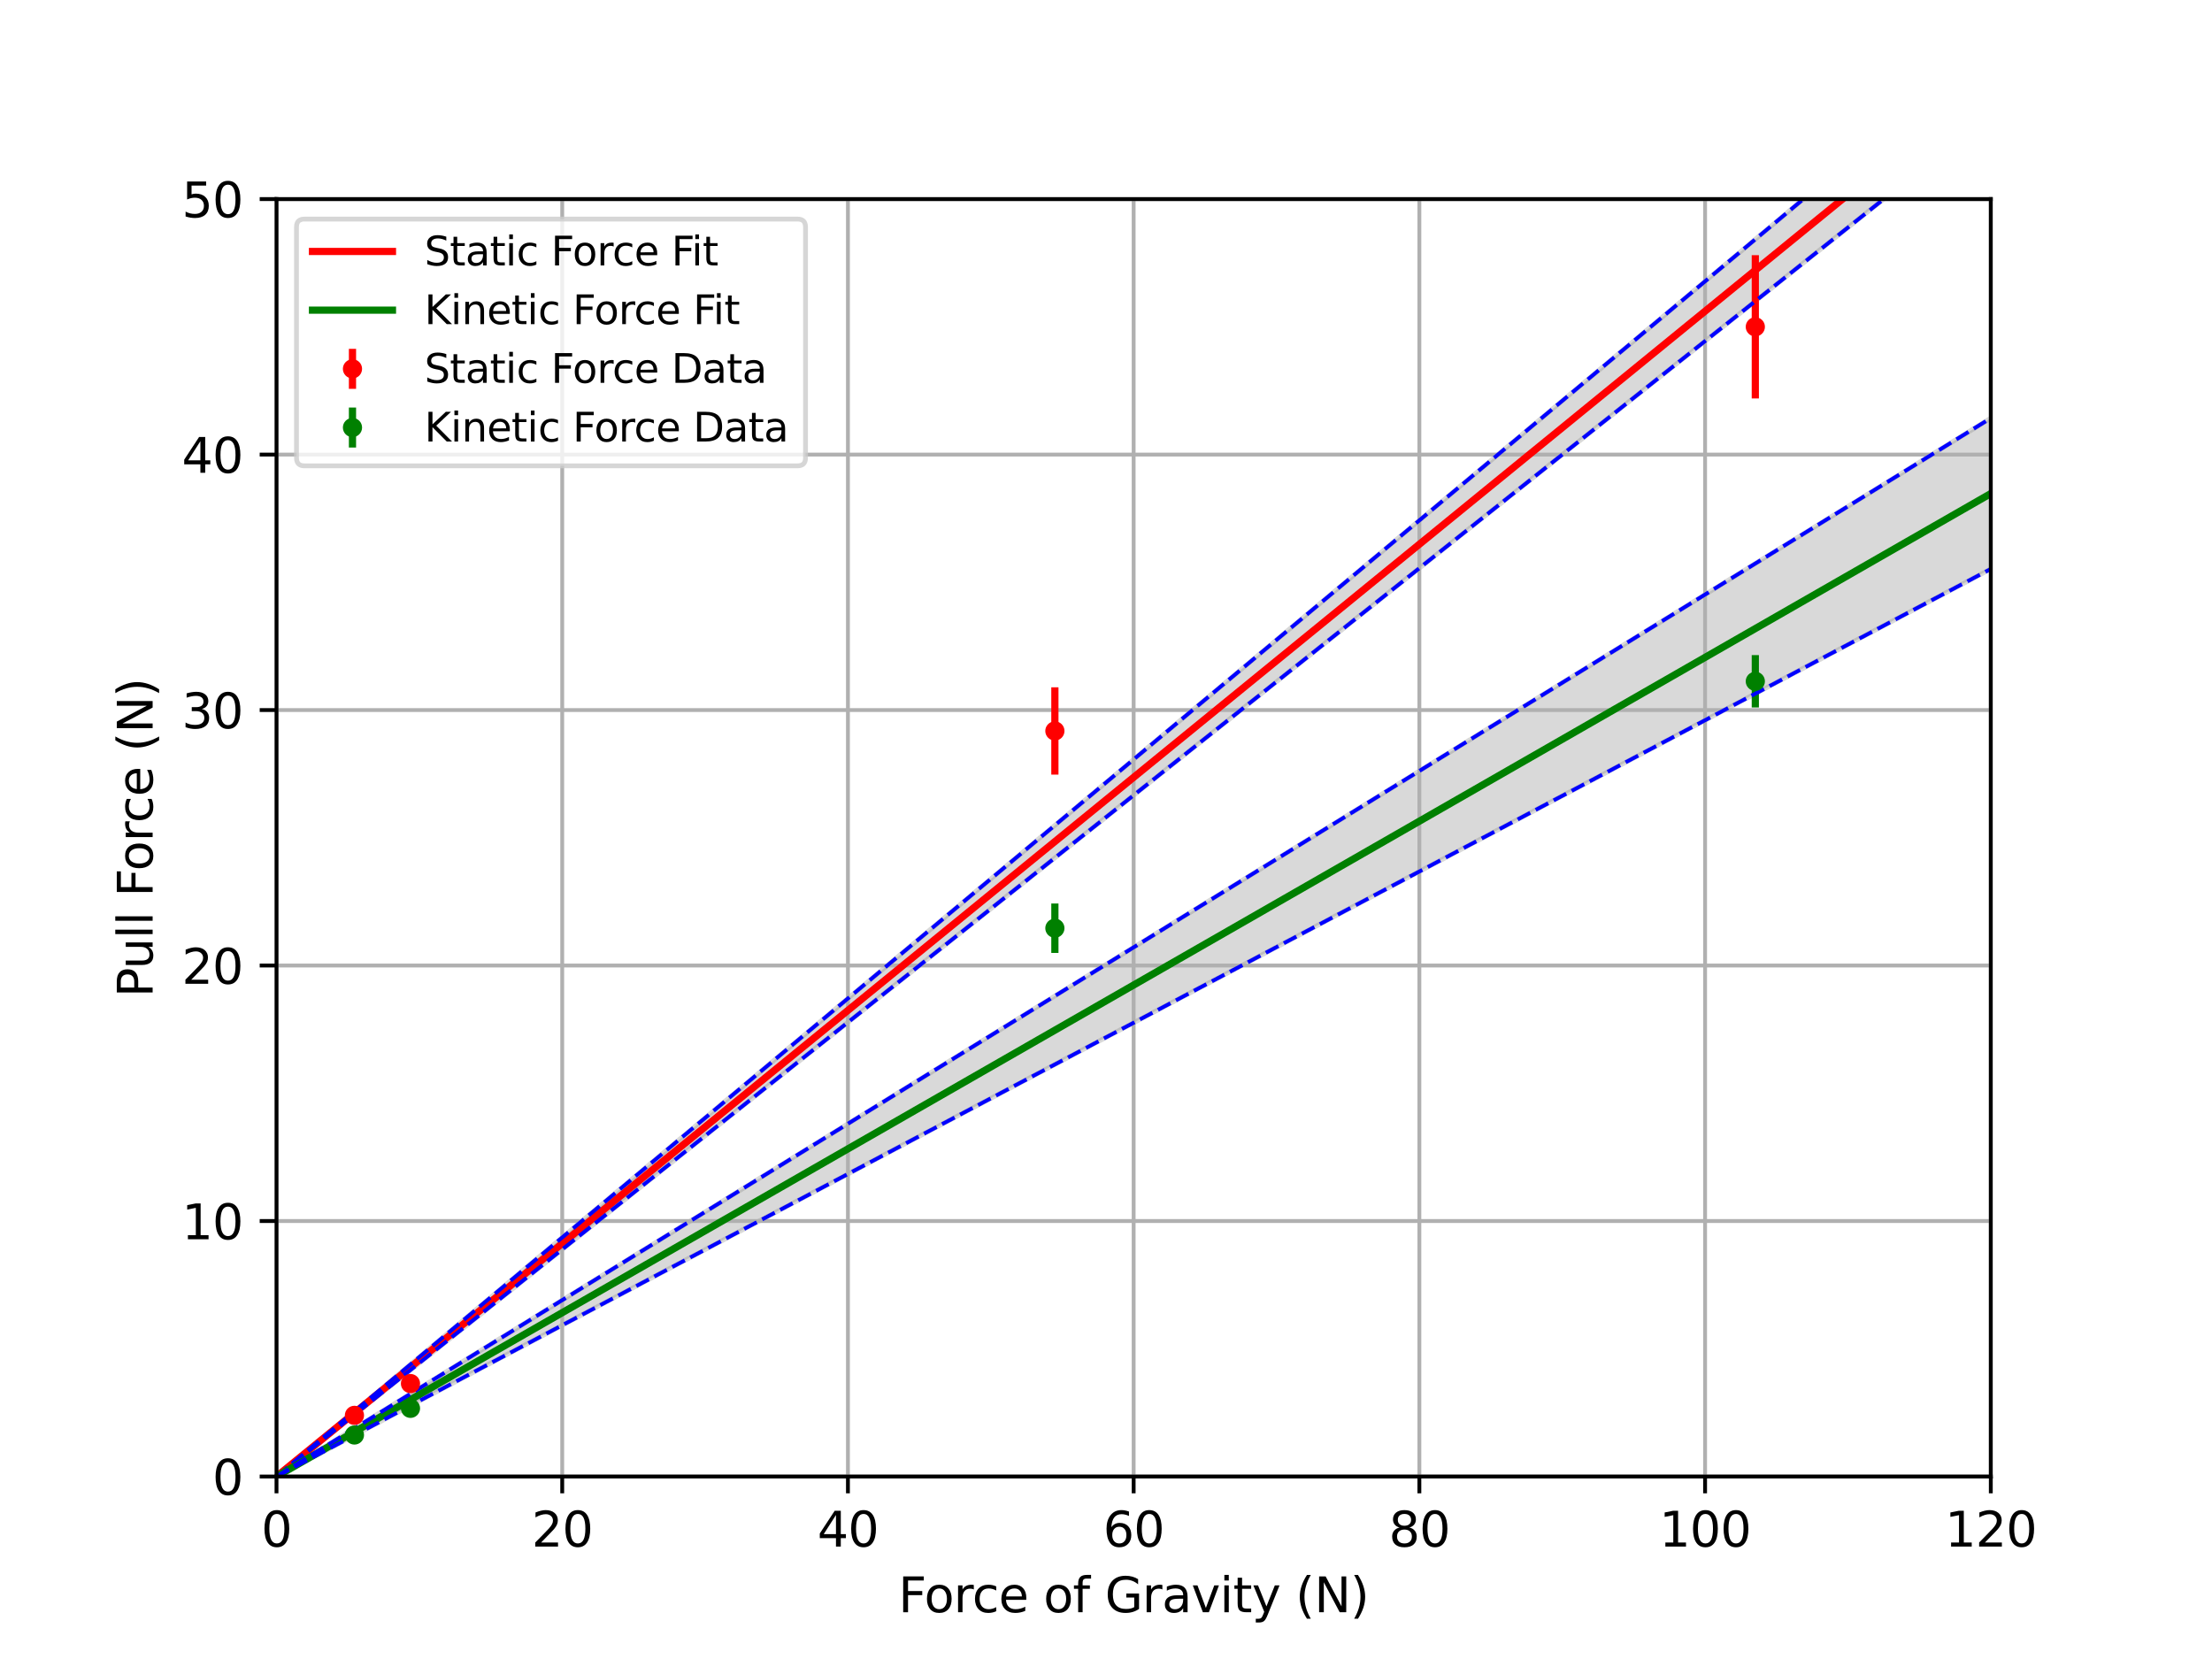 <?xml version="1.0" encoding="utf-8" standalone="no"?>
<!DOCTYPE svg PUBLIC "-//W3C//DTD SVG 1.1//EN"
  "http://www.w3.org/Graphics/SVG/1.1/DTD/svg11.dtd">
<svg xmlns:xlink="http://www.w3.org/1999/xlink" width="460.8pt" height="345.6pt" viewBox="0 0 460.8 345.6" xmlns="http://www.w3.org/2000/svg" version="1.1">
 <defs>
  <style type="text/css">*{stroke-linejoin: round; stroke-linecap: butt}</style>
 </defs>
 <g id="figure_1">
  <g id="patch_1">
   <path d="M 0 345.6 
L 460.8 345.6 
L 460.8 0 
L 0 0 
z
" style="fill: #ffffff"/>
  </g>
  <g id="axes_1">
   <g id="patch_2">
    <path d="M 57.6 307.584 
L 414.72 307.584 
L 414.72 41.472 
L 57.6 41.472 
z
" style="fill: #ffffff"/>
   </g>
   <g id="PolyCollection_1">
    <path d="M 57.6 307.584 
L 57.6 307.584 
L 62.268 303.874 
L 66.935 300.164 
L 71.603 296.455 
L 76.271 292.745 
L 80.938 289.035 
L 85.606 285.325 
L 90.273 281.615 
L 94.941 277.905 
L 99.609 274.196 
L 104.276 270.486 
L 108.944 266.776 
L 113.612 263.066 
L 118.279 259.356 
L 122.947 255.646 
L 127.614 251.937 
L 132.282 248.227 
L 136.95 244.517 
L 141.617 240.807 
L 146.285 237.097 
L 150.953 233.388 
L 155.62 229.678 
L 160.288 225.968 
L 164.956 222.258 
L 169.623 218.548 
L 174.291 214.838 
L 178.958 211.129 
L 183.626 207.419 
L 188.294 203.709 
L 192.961 199.999 
L 197.629 196.289 
L 202.297 192.58 
L 206.964 188.87 
L 211.632 185.16 
L 216.3 181.45 
L 220.967 177.74 
L 225.635 174.03 
L 230.302 170.321 
L 234.97 166.611 
L 239.638 162.901 
L 244.305 159.191 
L 248.973 155.481 
L 253.641 151.771 
L 258.308 148.062 
L 262.976 144.352 
L 267.643 140.642 
L 272.311 136.932 
L 276.979 133.222 
L 281.646 129.513 
L 286.314 125.803 
L 290.982 122.093 
L 295.649 118.383 
L 300.317 114.673 
L 304.985 110.963 
L 309.652 107.254 
L 314.32 103.544 
L 318.987 99.834 
L 323.655 96.124 
L 328.323 92.414 
L 332.99 88.704 
L 337.658 84.995 
L 342.326 81.285 
L 346.993 77.575 
L 351.661 73.865 
L 356.329 70.155 
L 360.996 66.446 
L 365.664 62.736 
L 370.331 59.026 
L 374.999 55.316 
L 379.667 51.606 
L 384.334 47.896 
L 389.002 44.187 
L 393.67 40.477 
L 398.337 36.767 
L 403.005 33.057 
L 407.672 29.347 
L 412.34 25.637 
L 417.008 21.928 
L 421.675 18.218 
L 426.343 14.508 
L 431.011 10.798 
L 435.678 7.088 
L 440.346 3.379 
L 445.014 -0.331 
L 449.681 -4.041 
L 454.349 -7.751 
L 459.016 -11.461 
L 463.684 -15.171 
L 468.352 -18.88 
L 473.019 -22.59 
L 477.687 -26.3 
L 482.355 -30.01 
L 487.022 -33.72 
L 491.69 -37.429 
L 496.358 -41.139 
L 501.025 -44.849 
L 505.693 -48.559 
L 510.36 -52.269 
L 515.028 -55.979 
L 519.696 -59.688 
L 519.696 -79.026 
L 519.696 -79.026 
L 515.028 -75.121 
L 510.36 -71.216 
L 505.693 -67.311 
L 501.025 -63.406 
L 496.358 -59.501 
L 491.69 -55.595 
L 487.022 -51.69 
L 482.355 -47.785 
L 477.687 -43.88 
L 473.019 -39.975 
L 468.352 -36.07 
L 463.684 -32.164 
L 459.016 -28.259 
L 454.349 -24.354 
L 449.681 -20.449 
L 445.014 -16.544 
L 440.346 -12.639 
L 435.678 -8.734 
L 431.011 -4.828 
L 426.343 -0.923 
L 421.675 2.982 
L 417.008 6.887 
L 412.34 10.792 
L 407.672 14.697 
L 403.005 18.603 
L 398.337 22.508 
L 393.67 26.413 
L 389.002 30.318 
L 384.334 34.223 
L 379.667 38.128 
L 374.999 42.033 
L 370.331 45.939 
L 365.664 49.844 
L 360.996 53.749 
L 356.329 57.654 
L 351.661 61.559 
L 346.993 65.464 
L 342.326 69.37 
L 337.658 73.275 
L 332.99 77.18 
L 328.323 81.085 
L 323.655 84.99 
L 318.987 88.895 
L 314.32 92.8 
L 309.652 96.706 
L 304.985 100.611 
L 300.317 104.516 
L 295.649 108.421 
L 290.982 112.326 
L 286.314 116.231 
L 281.646 120.137 
L 276.979 124.042 
L 272.311 127.947 
L 267.643 131.852 
L 262.976 135.757 
L 258.308 139.662 
L 253.641 143.568 
L 248.973 147.473 
L 244.305 151.378 
L 239.638 155.283 
L 234.97 159.188 
L 230.302 163.093 
L 225.635 166.998 
L 220.967 170.904 
L 216.3 174.809 
L 211.632 178.714 
L 206.964 182.619 
L 202.297 186.524 
L 197.629 190.429 
L 192.961 194.335 
L 188.294 198.24 
L 183.626 202.145 
L 178.958 206.05 
L 174.291 209.955 
L 169.623 213.86 
L 164.956 217.765 
L 160.288 221.671 
L 155.62 225.576 
L 150.953 229.481 
L 146.285 233.386 
L 141.617 237.291 
L 136.95 241.196 
L 132.282 245.102 
L 127.614 249.007 
L 122.947 252.912 
L 118.279 256.817 
L 113.612 260.722 
L 108.944 264.627 
L 104.276 268.532 
L 99.609 272.438 
L 94.941 276.343 
L 90.273 280.248 
L 85.606 284.153 
L 80.938 288.058 
L 76.271 291.963 
L 71.603 295.869 
L 66.935 299.774 
L 62.268 303.679 
L 57.6 307.584 
z
" clip-path="url(#pbd710dbf77)" style="fill: #808080; fill-opacity: 0.3; stroke: #808080; stroke-opacity: 0.3"/>
   </g>
   <g id="PolyCollection_2">
    <path d="M 57.6 307.584 
L 57.6 307.584 
L 62.268 305.113 
L 66.935 302.642 
L 71.603 300.171 
L 76.271 297.7 
L 80.938 295.229 
L 85.606 292.758 
L 90.273 290.287 
L 94.941 287.816 
L 99.609 285.345 
L 104.276 282.874 
L 108.944 280.403 
L 113.612 277.932 
L 118.279 275.461 
L 122.947 272.99 
L 127.614 270.519 
L 132.282 268.048 
L 136.95 265.577 
L 141.617 263.106 
L 146.285 260.635 
L 150.953 258.163 
L 155.62 255.692 
L 160.288 253.221 
L 164.956 250.75 
L 169.623 248.279 
L 174.291 245.808 
L 178.958 243.337 
L 183.626 240.866 
L 188.294 238.395 
L 192.961 235.924 
L 197.629 233.453 
L 202.297 230.982 
L 206.964 228.511 
L 211.632 226.04 
L 216.3 223.569 
L 220.967 221.098 
L 225.635 218.627 
L 230.302 216.156 
L 234.97 213.685 
L 239.638 211.214 
L 244.305 208.743 
L 248.973 206.272 
L 253.641 203.801 
L 258.308 201.33 
L 262.976 198.859 
L 267.643 196.388 
L 272.311 193.917 
L 276.979 191.446 
L 281.646 188.975 
L 286.314 186.504 
L 290.982 184.033 
L 295.649 181.562 
L 300.317 179.091 
L 304.985 176.62 
L 309.652 174.149 
L 314.32 171.678 
L 318.987 169.207 
L 323.655 166.736 
L 328.323 164.265 
L 332.99 161.794 
L 337.658 159.322 
L 342.326 156.851 
L 346.993 154.38 
L 351.661 151.909 
L 356.329 149.438 
L 360.996 146.967 
L 365.664 144.496 
L 370.331 142.025 
L 374.999 139.554 
L 379.667 137.083 
L 384.334 134.612 
L 389.002 132.141 
L 393.67 129.67 
L 398.337 127.199 
L 403.005 124.728 
L 407.672 122.257 
L 412.34 119.786 
L 417.008 117.315 
L 421.675 114.844 
L 426.343 112.373 
L 431.011 109.902 
L 435.678 107.431 
L 440.346 104.96 
L 445.014 102.489 
L 449.681 100.018 
L 454.349 97.547 
L 459.016 95.076 
L 463.684 92.605 
L 468.352 90.134 
L 473.019 87.663 
L 477.687 85.192 
L 482.355 82.721 
L 487.022 80.25 
L 491.69 77.779 
L 496.358 75.308 
L 501.025 72.837 
L 505.693 70.366 
L 510.36 67.895 
L 515.028 65.424 
L 519.696 62.952 
L 519.696 22.293 
L 519.696 22.293 
L 515.028 25.175 
L 510.36 28.057 
L 505.693 30.938 
L 501.025 33.82 
L 496.358 36.702 
L 491.69 39.584 
L 487.022 42.465 
L 482.355 45.347 
L 477.687 48.229 
L 473.019 51.111 
L 468.352 53.992 
L 463.684 56.874 
L 459.016 59.756 
L 454.349 62.637 
L 449.681 65.519 
L 445.014 68.401 
L 440.346 71.283 
L 435.678 74.164 
L 431.011 77.046 
L 426.343 79.928 
L 421.675 82.81 
L 417.008 85.691 
L 412.34 88.573 
L 407.672 91.455 
L 403.005 94.336 
L 398.337 97.218 
L 393.67 100.1 
L 389.002 102.982 
L 384.334 105.863 
L 379.667 108.745 
L 374.999 111.627 
L 370.331 114.508 
L 365.664 117.39 
L 360.996 120.272 
L 356.329 123.154 
L 351.661 126.035 
L 346.993 128.917 
L 342.326 131.799 
L 337.658 134.681 
L 332.99 137.562 
L 328.323 140.444 
L 323.655 143.326 
L 318.987 146.207 
L 314.32 149.089 
L 309.652 151.971 
L 304.985 154.853 
L 300.317 157.734 
L 295.649 160.616 
L 290.982 163.498 
L 286.314 166.38 
L 281.646 169.261 
L 276.979 172.143 
L 272.311 175.025 
L 267.643 177.906 
L 262.976 180.788 
L 258.308 183.67 
L 253.641 186.552 
L 248.973 189.433 
L 244.305 192.315 
L 239.638 195.197 
L 234.97 198.078 
L 230.302 200.96 
L 225.635 203.842 
L 220.967 206.724 
L 216.3 209.605 
L 211.632 212.487 
L 206.964 215.369 
L 202.297 218.251 
L 197.629 221.132 
L 192.961 224.014 
L 188.294 226.896 
L 183.626 229.777 
L 178.958 232.659 
L 174.291 235.541 
L 169.623 238.423 
L 164.956 241.304 
L 160.288 244.186 
L 155.62 247.068 
L 150.953 249.95 
L 146.285 252.831 
L 141.617 255.713 
L 136.95 258.595 
L 132.282 261.476 
L 127.614 264.358 
L 122.947 267.24 
L 118.279 270.122 
L 113.612 273.003 
L 108.944 275.885 
L 104.276 278.767 
L 99.609 281.648 
L 94.941 284.53 
L 90.273 287.412 
L 85.606 290.294 
L 80.938 293.175 
L 76.271 296.057 
L 71.603 298.939 
L 66.935 301.821 
L 62.268 304.702 
L 57.6 307.584 
z
" clip-path="url(#pbd710dbf77)" style="fill: #808080; fill-opacity: 0.3; stroke: #808080; stroke-opacity: 0.3"/>
   </g>
   <g id="matplotlib.axis_1">
    <g id="xtick_1">
     <g id="line2d_1">
      <path d="M 57.6 307.584 
L 57.6 41.472 
" clip-path="url(#pbd710dbf77)" style="fill: none; stroke: #b0b0b0; stroke-width: 0.8; stroke-linecap: square"/>
     </g>
     <g id="line2d_2">
      <defs>
       <path id="mf0b74e469f" d="M 0 0 
L 0 3.5 
" style="stroke: #000000; stroke-width: 0.8"/>
      </defs>
      <g>
       <use xlink:href="#mf0b74e469f" x="57.6" y="307.584" style="stroke: #000000; stroke-width: 0.8"/>
      </g>
     </g>
     <g id="text_1">
      <!-- 0 -->
      <g transform="translate(54.419 322.182) scale(0.1 -0.1)">
       <defs>
        <path id="DejaVuSans-30" d="M 2034 4250 
Q 1547 4250 1301 3770 
Q 1056 3291 1056 2328 
Q 1056 1369 1301 889 
Q 1547 409 2034 409 
Q 2525 409 2770 889 
Q 3016 1369 3016 2328 
Q 3016 3291 2770 3770 
Q 2525 4250 2034 4250 
z
M 2034 4750 
Q 2819 4750 3233 4129 
Q 3647 3509 3647 2328 
Q 3647 1150 3233 529 
Q 2819 -91 2034 -91 
Q 1250 -91 836 529 
Q 422 1150 422 2328 
Q 422 3509 836 4129 
Q 1250 4750 2034 4750 
z
" transform="scale(0.016)"/>
       </defs>
       <use xlink:href="#DejaVuSans-30"/>
      </g>
     </g>
    </g>
    <g id="xtick_2">
     <g id="line2d_3">
      <path d="M 117.12 307.584 
L 117.12 41.472 
" clip-path="url(#pbd710dbf77)" style="fill: none; stroke: #b0b0b0; stroke-width: 0.8; stroke-linecap: square"/>
     </g>
     <g id="line2d_4">
      <g>
       <use xlink:href="#mf0b74e469f" x="117.12" y="307.584" style="stroke: #000000; stroke-width: 0.8"/>
      </g>
     </g>
     <g id="text_2">
      <!-- 20 -->
      <g transform="translate(110.757 322.182) scale(0.1 -0.1)">
       <defs>
        <path id="DejaVuSans-32" d="M 1228 531 
L 3431 531 
L 3431 0 
L 469 0 
L 469 531 
Q 828 903 1448 1529 
Q 2069 2156 2228 2338 
Q 2531 2678 2651 2914 
Q 2772 3150 2772 3378 
Q 2772 3750 2511 3984 
Q 2250 4219 1831 4219 
Q 1534 4219 1204 4116 
Q 875 4013 500 3803 
L 500 4441 
Q 881 4594 1212 4672 
Q 1544 4750 1819 4750 
Q 2544 4750 2975 4387 
Q 3406 4025 3406 3419 
Q 3406 3131 3298 2873 
Q 3191 2616 2906 2266 
Q 2828 2175 2409 1742 
Q 1991 1309 1228 531 
z
" transform="scale(0.016)"/>
       </defs>
       <use xlink:href="#DejaVuSans-32"/>
       <use xlink:href="#DejaVuSans-30" x="63.623"/>
      </g>
     </g>
    </g>
    <g id="xtick_3">
     <g id="line2d_5">
      <path d="M 176.64 307.584 
L 176.64 41.472 
" clip-path="url(#pbd710dbf77)" style="fill: none; stroke: #b0b0b0; stroke-width: 0.8; stroke-linecap: square"/>
     </g>
     <g id="line2d_6">
      <g>
       <use xlink:href="#mf0b74e469f" x="176.64" y="307.584" style="stroke: #000000; stroke-width: 0.8"/>
      </g>
     </g>
     <g id="text_3">
      <!-- 40 -->
      <g transform="translate(170.278 322.182) scale(0.1 -0.1)">
       <defs>
        <path id="DejaVuSans-34" d="M 2419 4116 
L 825 1625 
L 2419 1625 
L 2419 4116 
z
M 2253 4666 
L 3047 4666 
L 3047 1625 
L 3713 1625 
L 3713 1100 
L 3047 1100 
L 3047 0 
L 2419 0 
L 2419 1100 
L 313 1100 
L 313 1709 
L 2253 4666 
z
" transform="scale(0.016)"/>
       </defs>
       <use xlink:href="#DejaVuSans-34"/>
       <use xlink:href="#DejaVuSans-30" x="63.623"/>
      </g>
     </g>
    </g>
    <g id="xtick_4">
     <g id="line2d_7">
      <path d="M 236.16 307.584 
L 236.16 41.472 
" clip-path="url(#pbd710dbf77)" style="fill: none; stroke: #b0b0b0; stroke-width: 0.8; stroke-linecap: square"/>
     </g>
     <g id="line2d_8">
      <g>
       <use xlink:href="#mf0b74e469f" x="236.16" y="307.584" style="stroke: #000000; stroke-width: 0.8"/>
      </g>
     </g>
     <g id="text_4">
      <!-- 60 -->
      <g transform="translate(229.798 322.182) scale(0.1 -0.1)">
       <defs>
        <path id="DejaVuSans-36" d="M 2113 2584 
Q 1688 2584 1439 2293 
Q 1191 2003 1191 1497 
Q 1191 994 1439 701 
Q 1688 409 2113 409 
Q 2538 409 2786 701 
Q 3034 994 3034 1497 
Q 3034 2003 2786 2293 
Q 2538 2584 2113 2584 
z
M 3366 4563 
L 3366 3988 
Q 3128 4100 2886 4159 
Q 2644 4219 2406 4219 
Q 1781 4219 1451 3797 
Q 1122 3375 1075 2522 
Q 1259 2794 1537 2939 
Q 1816 3084 2150 3084 
Q 2853 3084 3261 2657 
Q 3669 2231 3669 1497 
Q 3669 778 3244 343 
Q 2819 -91 2113 -91 
Q 1303 -91 875 529 
Q 447 1150 447 2328 
Q 447 3434 972 4092 
Q 1497 4750 2381 4750 
Q 2619 4750 2861 4703 
Q 3103 4656 3366 4563 
z
" transform="scale(0.016)"/>
       </defs>
       <use xlink:href="#DejaVuSans-36"/>
       <use xlink:href="#DejaVuSans-30" x="63.623"/>
      </g>
     </g>
    </g>
    <g id="xtick_5">
     <g id="line2d_9">
      <path d="M 295.68 307.584 
L 295.68 41.472 
" clip-path="url(#pbd710dbf77)" style="fill: none; stroke: #b0b0b0; stroke-width: 0.8; stroke-linecap: square"/>
     </g>
     <g id="line2d_10">
      <g>
       <use xlink:href="#mf0b74e469f" x="295.68" y="307.584" style="stroke: #000000; stroke-width: 0.8"/>
      </g>
     </g>
     <g id="text_5">
      <!-- 80 -->
      <g transform="translate(289.317 322.182) scale(0.1 -0.1)">
       <defs>
        <path id="DejaVuSans-38" d="M 2034 2216 
Q 1584 2216 1326 1975 
Q 1069 1734 1069 1313 
Q 1069 891 1326 650 
Q 1584 409 2034 409 
Q 2484 409 2743 651 
Q 3003 894 3003 1313 
Q 3003 1734 2745 1975 
Q 2488 2216 2034 2216 
z
M 1403 2484 
Q 997 2584 770 2862 
Q 544 3141 544 3541 
Q 544 4100 942 4425 
Q 1341 4750 2034 4750 
Q 2731 4750 3128 4425 
Q 3525 4100 3525 3541 
Q 3525 3141 3298 2862 
Q 3072 2584 2669 2484 
Q 3125 2378 3379 2068 
Q 3634 1759 3634 1313 
Q 3634 634 3220 271 
Q 2806 -91 2034 -91 
Q 1263 -91 848 271 
Q 434 634 434 1313 
Q 434 1759 690 2068 
Q 947 2378 1403 2484 
z
M 1172 3481 
Q 1172 3119 1398 2916 
Q 1625 2713 2034 2713 
Q 2441 2713 2670 2916 
Q 2900 3119 2900 3481 
Q 2900 3844 2670 4047 
Q 2441 4250 2034 4250 
Q 1625 4250 1398 4047 
Q 1172 3844 1172 3481 
z
" transform="scale(0.016)"/>
       </defs>
       <use xlink:href="#DejaVuSans-38"/>
       <use xlink:href="#DejaVuSans-30" x="63.623"/>
      </g>
     </g>
    </g>
    <g id="xtick_6">
     <g id="line2d_11">
      <path d="M 355.2 307.584 
L 355.2 41.472 
" clip-path="url(#pbd710dbf77)" style="fill: none; stroke: #b0b0b0; stroke-width: 0.8; stroke-linecap: square"/>
     </g>
     <g id="line2d_12">
      <g>
       <use xlink:href="#mf0b74e469f" x="355.2" y="307.584" style="stroke: #000000; stroke-width: 0.8"/>
      </g>
     </g>
     <g id="text_6">
      <!-- 100 -->
      <g transform="translate(345.656 322.182) scale(0.1 -0.1)">
       <defs>
        <path id="DejaVuSans-31" d="M 794 531 
L 1825 531 
L 1825 4091 
L 703 3866 
L 703 4441 
L 1819 4666 
L 2450 4666 
L 2450 531 
L 3481 531 
L 3481 0 
L 794 0 
L 794 531 
z
" transform="scale(0.016)"/>
       </defs>
       <use xlink:href="#DejaVuSans-31"/>
       <use xlink:href="#DejaVuSans-30" x="63.623"/>
       <use xlink:href="#DejaVuSans-30" x="127.246"/>
      </g>
     </g>
    </g>
    <g id="xtick_7">
     <g id="line2d_13">
      <path d="M 414.72 307.584 
L 414.72 41.472 
" clip-path="url(#pbd710dbf77)" style="fill: none; stroke: #b0b0b0; stroke-width: 0.8; stroke-linecap: square"/>
     </g>
     <g id="line2d_14">
      <g>
       <use xlink:href="#mf0b74e469f" x="414.72" y="307.584" style="stroke: #000000; stroke-width: 0.8"/>
      </g>
     </g>
     <g id="text_7">
      <!-- 120 -->
      <g transform="translate(405.176 322.182) scale(0.1 -0.1)">
       <use xlink:href="#DejaVuSans-31"/>
       <use xlink:href="#DejaVuSans-32" x="63.623"/>
       <use xlink:href="#DejaVuSans-30" x="127.246"/>
      </g>
     </g>
    </g>
    <g id="text_8">
     <!-- Force of Gravity (N) -->
     <g transform="translate(187.147 335.861) scale(0.1 -0.1)">
      <defs>
       <path id="DejaVuSans-46" d="M 628 4666 
L 3309 4666 
L 3309 4134 
L 1259 4134 
L 1259 2759 
L 3109 2759 
L 3109 2228 
L 1259 2228 
L 1259 0 
L 628 0 
L 628 4666 
z
" transform="scale(0.016)"/>
       <path id="DejaVuSans-6f" d="M 1959 3097 
Q 1497 3097 1228 2736 
Q 959 2375 959 1747 
Q 959 1119 1226 758 
Q 1494 397 1959 397 
Q 2419 397 2687 759 
Q 2956 1122 2956 1747 
Q 2956 2369 2687 2733 
Q 2419 3097 1959 3097 
z
M 1959 3584 
Q 2709 3584 3137 3096 
Q 3566 2609 3566 1747 
Q 3566 888 3137 398 
Q 2709 -91 1959 -91 
Q 1206 -91 779 398 
Q 353 888 353 1747 
Q 353 2609 779 3096 
Q 1206 3584 1959 3584 
z
" transform="scale(0.016)"/>
       <path id="DejaVuSans-72" d="M 2631 2963 
Q 2534 3019 2420 3045 
Q 2306 3072 2169 3072 
Q 1681 3072 1420 2755 
Q 1159 2438 1159 1844 
L 1159 0 
L 581 0 
L 581 3500 
L 1159 3500 
L 1159 2956 
Q 1341 3275 1631 3429 
Q 1922 3584 2338 3584 
Q 2397 3584 2469 3576 
Q 2541 3569 2628 3553 
L 2631 2963 
z
" transform="scale(0.016)"/>
       <path id="DejaVuSans-63" d="M 3122 3366 
L 3122 2828 
Q 2878 2963 2633 3030 
Q 2388 3097 2138 3097 
Q 1578 3097 1268 2742 
Q 959 2388 959 1747 
Q 959 1106 1268 751 
Q 1578 397 2138 397 
Q 2388 397 2633 464 
Q 2878 531 3122 666 
L 3122 134 
Q 2881 22 2623 -34 
Q 2366 -91 2075 -91 
Q 1284 -91 818 406 
Q 353 903 353 1747 
Q 353 2603 823 3093 
Q 1294 3584 2113 3584 
Q 2378 3584 2631 3529 
Q 2884 3475 3122 3366 
z
" transform="scale(0.016)"/>
       <path id="DejaVuSans-65" d="M 3597 1894 
L 3597 1613 
L 953 1613 
Q 991 1019 1311 708 
Q 1631 397 2203 397 
Q 2534 397 2845 478 
Q 3156 559 3463 722 
L 3463 178 
Q 3153 47 2828 -22 
Q 2503 -91 2169 -91 
Q 1331 -91 842 396 
Q 353 884 353 1716 
Q 353 2575 817 3079 
Q 1281 3584 2069 3584 
Q 2775 3584 3186 3129 
Q 3597 2675 3597 1894 
z
M 3022 2063 
Q 3016 2534 2758 2815 
Q 2500 3097 2075 3097 
Q 1594 3097 1305 2825 
Q 1016 2553 972 2059 
L 3022 2063 
z
" transform="scale(0.016)"/>
       <path id="DejaVuSans-20" transform="scale(0.016)"/>
       <path id="DejaVuSans-66" d="M 2375 4863 
L 2375 4384 
L 1825 4384 
Q 1516 4384 1395 4259 
Q 1275 4134 1275 3809 
L 1275 3500 
L 2222 3500 
L 2222 3053 
L 1275 3053 
L 1275 0 
L 697 0 
L 697 3053 
L 147 3053 
L 147 3500 
L 697 3500 
L 697 3744 
Q 697 4328 969 4595 
Q 1241 4863 1831 4863 
L 2375 4863 
z
" transform="scale(0.016)"/>
       <path id="DejaVuSans-47" d="M 3809 666 
L 3809 1919 
L 2778 1919 
L 2778 2438 
L 4434 2438 
L 4434 434 
Q 4069 175 3628 42 
Q 3188 -91 2688 -91 
Q 1594 -91 976 548 
Q 359 1188 359 2328 
Q 359 3472 976 4111 
Q 1594 4750 2688 4750 
Q 3144 4750 3555 4637 
Q 3966 4525 4313 4306 
L 4313 3634 
Q 3963 3931 3569 4081 
Q 3175 4231 2741 4231 
Q 1884 4231 1454 3753 
Q 1025 3275 1025 2328 
Q 1025 1384 1454 906 
Q 1884 428 2741 428 
Q 3075 428 3337 486 
Q 3600 544 3809 666 
z
" transform="scale(0.016)"/>
       <path id="DejaVuSans-61" d="M 2194 1759 
Q 1497 1759 1228 1600 
Q 959 1441 959 1056 
Q 959 750 1161 570 
Q 1363 391 1709 391 
Q 2188 391 2477 730 
Q 2766 1069 2766 1631 
L 2766 1759 
L 2194 1759 
z
M 3341 1997 
L 3341 0 
L 2766 0 
L 2766 531 
Q 2569 213 2275 61 
Q 1981 -91 1556 -91 
Q 1019 -91 701 211 
Q 384 513 384 1019 
Q 384 1609 779 1909 
Q 1175 2209 1959 2209 
L 2766 2209 
L 2766 2266 
Q 2766 2663 2505 2880 
Q 2244 3097 1772 3097 
Q 1472 3097 1187 3025 
Q 903 2953 641 2809 
L 641 3341 
Q 956 3463 1253 3523 
Q 1550 3584 1831 3584 
Q 2591 3584 2966 3190 
Q 3341 2797 3341 1997 
z
" transform="scale(0.016)"/>
       <path id="DejaVuSans-76" d="M 191 3500 
L 800 3500 
L 1894 563 
L 2988 3500 
L 3597 3500 
L 2284 0 
L 1503 0 
L 191 3500 
z
" transform="scale(0.016)"/>
       <path id="DejaVuSans-69" d="M 603 3500 
L 1178 3500 
L 1178 0 
L 603 0 
L 603 3500 
z
M 603 4863 
L 1178 4863 
L 1178 4134 
L 603 4134 
L 603 4863 
z
" transform="scale(0.016)"/>
       <path id="DejaVuSans-74" d="M 1172 4494 
L 1172 3500 
L 2356 3500 
L 2356 3053 
L 1172 3053 
L 1172 1153 
Q 1172 725 1289 603 
Q 1406 481 1766 481 
L 2356 481 
L 2356 0 
L 1766 0 
Q 1100 0 847 248 
Q 594 497 594 1153 
L 594 3053 
L 172 3053 
L 172 3500 
L 594 3500 
L 594 4494 
L 1172 4494 
z
" transform="scale(0.016)"/>
       <path id="DejaVuSans-79" d="M 2059 -325 
Q 1816 -950 1584 -1140 
Q 1353 -1331 966 -1331 
L 506 -1331 
L 506 -850 
L 844 -850 
Q 1081 -850 1212 -737 
Q 1344 -625 1503 -206 
L 1606 56 
L 191 3500 
L 800 3500 
L 1894 763 
L 2988 3500 
L 3597 3500 
L 2059 -325 
z
" transform="scale(0.016)"/>
       <path id="DejaVuSans-28" d="M 1984 4856 
Q 1566 4138 1362 3434 
Q 1159 2731 1159 2009 
Q 1159 1288 1364 580 
Q 1569 -128 1984 -844 
L 1484 -844 
Q 1016 -109 783 600 
Q 550 1309 550 2009 
Q 550 2706 781 3412 
Q 1013 4119 1484 4856 
L 1984 4856 
z
" transform="scale(0.016)"/>
       <path id="DejaVuSans-4e" d="M 628 4666 
L 1478 4666 
L 3547 763 
L 3547 4666 
L 4159 4666 
L 4159 0 
L 3309 0 
L 1241 3903 
L 1241 0 
L 628 0 
L 628 4666 
z
" transform="scale(0.016)"/>
       <path id="DejaVuSans-29" d="M 513 4856 
L 1013 4856 
Q 1481 4119 1714 3412 
Q 1947 2706 1947 2009 
Q 1947 1309 1714 600 
Q 1481 -109 1013 -844 
L 513 -844 
Q 928 -128 1133 580 
Q 1338 1288 1338 2009 
Q 1338 2731 1133 3434 
Q 928 4138 513 4856 
z
" transform="scale(0.016)"/>
      </defs>
      <use xlink:href="#DejaVuSans-46"/>
      <use xlink:href="#DejaVuSans-6f" x="53.895"/>
      <use xlink:href="#DejaVuSans-72" x="115.076"/>
      <use xlink:href="#DejaVuSans-63" x="153.939"/>
      <use xlink:href="#DejaVuSans-65" x="208.92"/>
      <use xlink:href="#DejaVuSans-20" x="270.443"/>
      <use xlink:href="#DejaVuSans-6f" x="302.23"/>
      <use xlink:href="#DejaVuSans-66" x="363.412"/>
      <use xlink:href="#DejaVuSans-20" x="398.617"/>
      <use xlink:href="#DejaVuSans-47" x="430.404"/>
      <use xlink:href="#DejaVuSans-72" x="507.895"/>
      <use xlink:href="#DejaVuSans-61" x="549.008"/>
      <use xlink:href="#DejaVuSans-76" x="610.287"/>
      <use xlink:href="#DejaVuSans-69" x="669.467"/>
      <use xlink:href="#DejaVuSans-74" x="697.25"/>
      <use xlink:href="#DejaVuSans-79" x="736.459"/>
      <use xlink:href="#DejaVuSans-20" x="795.639"/>
      <use xlink:href="#DejaVuSans-28" x="827.426"/>
      <use xlink:href="#DejaVuSans-4e" x="866.439"/>
      <use xlink:href="#DejaVuSans-29" x="941.244"/>
     </g>
    </g>
   </g>
   <g id="matplotlib.axis_2">
    <g id="ytick_1">
     <g id="line2d_15">
      <path d="M 57.6 307.584 
L 414.72 307.584 
" clip-path="url(#pbd710dbf77)" style="fill: none; stroke: #b0b0b0; stroke-width: 0.8; stroke-linecap: square"/>
     </g>
     <g id="line2d_16">
      <defs>
       <path id="m157f06d3b1" d="M 0 0 
L -3.5 0 
" style="stroke: #000000; stroke-width: 0.8"/>
      </defs>
      <g>
       <use xlink:href="#m157f06d3b1" x="57.6" y="307.584" style="stroke: #000000; stroke-width: 0.8"/>
      </g>
     </g>
     <g id="text_9">
      <!-- 0 -->
      <g transform="translate(44.237 311.383) scale(0.1 -0.1)">
       <use xlink:href="#DejaVuSans-30"/>
      </g>
     </g>
    </g>
    <g id="ytick_2">
     <g id="line2d_17">
      <path d="M 57.6 254.362 
L 414.72 254.362 
" clip-path="url(#pbd710dbf77)" style="fill: none; stroke: #b0b0b0; stroke-width: 0.8; stroke-linecap: square"/>
     </g>
     <g id="line2d_18">
      <g>
       <use xlink:href="#m157f06d3b1" x="57.6" y="254.362" style="stroke: #000000; stroke-width: 0.8"/>
      </g>
     </g>
     <g id="text_10">
      <!-- 10 -->
      <g transform="translate(37.875 258.161) scale(0.1 -0.1)">
       <use xlink:href="#DejaVuSans-31"/>
       <use xlink:href="#DejaVuSans-30" x="63.623"/>
      </g>
     </g>
    </g>
    <g id="ytick_3">
     <g id="line2d_19">
      <path d="M 57.6 201.139 
L 414.72 201.139 
" clip-path="url(#pbd710dbf77)" style="fill: none; stroke: #b0b0b0; stroke-width: 0.8; stroke-linecap: square"/>
     </g>
     <g id="line2d_20">
      <g>
       <use xlink:href="#m157f06d3b1" x="57.6" y="201.139" style="stroke: #000000; stroke-width: 0.8"/>
      </g>
     </g>
     <g id="text_11">
      <!-- 20 -->
      <g transform="translate(37.875 204.938) scale(0.1 -0.1)">
       <use xlink:href="#DejaVuSans-32"/>
       <use xlink:href="#DejaVuSans-30" x="63.623"/>
      </g>
     </g>
    </g>
    <g id="ytick_4">
     <g id="line2d_21">
      <path d="M 57.6 147.917 
L 414.72 147.917 
" clip-path="url(#pbd710dbf77)" style="fill: none; stroke: #b0b0b0; stroke-width: 0.8; stroke-linecap: square"/>
     </g>
     <g id="line2d_22">
      <g>
       <use xlink:href="#m157f06d3b1" x="57.6" y="147.917" style="stroke: #000000; stroke-width: 0.8"/>
      </g>
     </g>
     <g id="text_12">
      <!-- 30 -->
      <g transform="translate(37.875 151.716) scale(0.1 -0.1)">
       <defs>
        <path id="DejaVuSans-33" d="M 2597 2516 
Q 3050 2419 3304 2112 
Q 3559 1806 3559 1356 
Q 3559 666 3084 287 
Q 2609 -91 1734 -91 
Q 1441 -91 1130 -33 
Q 819 25 488 141 
L 488 750 
Q 750 597 1062 519 
Q 1375 441 1716 441 
Q 2309 441 2620 675 
Q 2931 909 2931 1356 
Q 2931 1769 2642 2001 
Q 2353 2234 1838 2234 
L 1294 2234 
L 1294 2753 
L 1863 2753 
Q 2328 2753 2575 2939 
Q 2822 3125 2822 3475 
Q 2822 3834 2567 4026 
Q 2313 4219 1838 4219 
Q 1578 4219 1281 4162 
Q 984 4106 628 3988 
L 628 4550 
Q 988 4650 1302 4700 
Q 1616 4750 1894 4750 
Q 2613 4750 3031 4423 
Q 3450 4097 3450 3541 
Q 3450 3153 3228 2886 
Q 3006 2619 2597 2516 
z
" transform="scale(0.016)"/>
       </defs>
       <use xlink:href="#DejaVuSans-33"/>
       <use xlink:href="#DejaVuSans-30" x="63.623"/>
      </g>
     </g>
    </g>
    <g id="ytick_5">
     <g id="line2d_23">
      <path d="M 57.6 94.694 
L 414.72 94.694 
" clip-path="url(#pbd710dbf77)" style="fill: none; stroke: #b0b0b0; stroke-width: 0.8; stroke-linecap: square"/>
     </g>
     <g id="line2d_24">
      <g>
       <use xlink:href="#m157f06d3b1" x="57.6" y="94.694" style="stroke: #000000; stroke-width: 0.8"/>
      </g>
     </g>
     <g id="text_13">
      <!-- 40 -->
      <g transform="translate(37.875 98.494) scale(0.1 -0.1)">
       <use xlink:href="#DejaVuSans-34"/>
       <use xlink:href="#DejaVuSans-30" x="63.623"/>
      </g>
     </g>
    </g>
    <g id="ytick_6">
     <g id="line2d_25">
      <path d="M 57.6 41.472 
L 414.72 41.472 
" clip-path="url(#pbd710dbf77)" style="fill: none; stroke: #b0b0b0; stroke-width: 0.8; stroke-linecap: square"/>
     </g>
     <g id="line2d_26">
      <g>
       <use xlink:href="#m157f06d3b1" x="57.6" y="41.472" style="stroke: #000000; stroke-width: 0.8"/>
      </g>
     </g>
     <g id="text_14">
      <!-- 50 -->
      <g transform="translate(37.875 45.271) scale(0.1 -0.1)">
       <defs>
        <path id="DejaVuSans-35" d="M 691 4666 
L 3169 4666 
L 3169 4134 
L 1269 4134 
L 1269 2991 
Q 1406 3038 1543 3061 
Q 1681 3084 1819 3084 
Q 2600 3084 3056 2656 
Q 3513 2228 3513 1497 
Q 3513 744 3044 326 
Q 2575 -91 1722 -91 
Q 1428 -91 1123 -41 
Q 819 9 494 109 
L 494 744 
Q 775 591 1075 516 
Q 1375 441 1709 441 
Q 2250 441 2565 725 
Q 2881 1009 2881 1497 
Q 2881 1984 2565 2268 
Q 2250 2553 1709 2553 
Q 1456 2553 1204 2497 
Q 953 2441 691 2322 
L 691 4666 
z
" transform="scale(0.016)"/>
       </defs>
       <use xlink:href="#DejaVuSans-35"/>
       <use xlink:href="#DejaVuSans-30" x="63.623"/>
      </g>
     </g>
    </g>
    <g id="text_15">
     <!-- Pull Force (N) -->
     <g transform="translate(31.795 207.745) rotate(-90) scale(0.1 -0.1)">
      <defs>
       <path id="DejaVuSans-50" d="M 1259 4147 
L 1259 2394 
L 2053 2394 
Q 2494 2394 2734 2622 
Q 2975 2850 2975 3272 
Q 2975 3691 2734 3919 
Q 2494 4147 2053 4147 
L 1259 4147 
z
M 628 4666 
L 2053 4666 
Q 2838 4666 3239 4311 
Q 3641 3956 3641 3272 
Q 3641 2581 3239 2228 
Q 2838 1875 2053 1875 
L 1259 1875 
L 1259 0 
L 628 0 
L 628 4666 
z
" transform="scale(0.016)"/>
       <path id="DejaVuSans-75" d="M 544 1381 
L 544 3500 
L 1119 3500 
L 1119 1403 
Q 1119 906 1312 657 
Q 1506 409 1894 409 
Q 2359 409 2629 706 
Q 2900 1003 2900 1516 
L 2900 3500 
L 3475 3500 
L 3475 0 
L 2900 0 
L 2900 538 
Q 2691 219 2414 64 
Q 2138 -91 1772 -91 
Q 1169 -91 856 284 
Q 544 659 544 1381 
z
M 1991 3584 
L 1991 3584 
z
" transform="scale(0.016)"/>
       <path id="DejaVuSans-6c" d="M 603 4863 
L 1178 4863 
L 1178 0 
L 603 0 
L 603 4863 
z
" transform="scale(0.016)"/>
      </defs>
      <use xlink:href="#DejaVuSans-50"/>
      <use xlink:href="#DejaVuSans-75" x="58.553"/>
      <use xlink:href="#DejaVuSans-6c" x="121.932"/>
      <use xlink:href="#DejaVuSans-6c" x="149.715"/>
      <use xlink:href="#DejaVuSans-20" x="177.498"/>
      <use xlink:href="#DejaVuSans-46" x="209.285"/>
      <use xlink:href="#DejaVuSans-6f" x="263.18"/>
      <use xlink:href="#DejaVuSans-72" x="324.361"/>
      <use xlink:href="#DejaVuSans-63" x="363.225"/>
      <use xlink:href="#DejaVuSans-65" x="418.205"/>
      <use xlink:href="#DejaVuSans-20" x="479.729"/>
      <use xlink:href="#DejaVuSans-28" x="511.516"/>
      <use xlink:href="#DejaVuSans-4e" x="550.529"/>
      <use xlink:href="#DejaVuSans-29" x="625.334"/>
     </g>
    </g>
   </g>
   <g id="LineCollection_1">
    <path d="M 73.837 296.065 
L 73.837 293.623 
" clip-path="url(#pbd710dbf77)" style="fill: none; stroke: #ff0000; stroke-width: 1.5"/>
    <path d="M 85.51 289.42 
L 85.51 287.028 
" clip-path="url(#pbd710dbf77)" style="fill: none; stroke: #ff0000; stroke-width: 1.5"/>
    <path d="M 219.751 161.363 
L 219.751 143.18 
" clip-path="url(#pbd710dbf77)" style="fill: none; stroke: #ff0000; stroke-width: 1.5"/>
    <path d="M 365.664 83.011 
L 365.664 53.156 
" clip-path="url(#pbd710dbf77)" style="fill: none; stroke: #ff0000; stroke-width: 1.5"/>
   </g>
   <g id="line2d_27">
    <path d="M 57.6 307.584 
L 62.268 303.777 
L 66.935 299.969 
L 71.603 296.162 
L 76.271 292.354 
L 80.938 288.547 
L 85.606 284.739 
L 90.273 280.932 
L 94.941 277.124 
L 99.609 273.317 
L 104.276 269.509 
L 108.944 265.702 
L 113.612 261.894 
L 118.279 258.087 
L 122.947 254.279 
L 127.614 250.472 
L 132.282 246.664 
L 136.95 242.857 
L 141.617 239.049 
L 146.285 235.242 
L 150.953 231.434 
L 155.62 227.627 
L 160.288 223.819 
L 164.956 220.012 
L 169.623 216.204 
L 174.291 212.397 
L 178.958 208.589 
L 183.626 204.782 
L 188.294 200.974 
L 192.961 197.167 
L 197.629 193.359 
L 202.297 189.552 
L 206.964 185.744 
L 211.632 181.937 
L 216.3 178.129 
L 220.967 174.322 
L 225.635 170.514 
L 230.302 166.707 
L 234.97 162.899 
L 239.638 159.092 
L 244.305 155.284 
L 248.973 151.477 
L 253.641 147.669 
L 258.308 143.862 
L 262.976 140.055 
L 267.643 136.247 
L 272.311 132.44 
L 276.979 128.632 
L 281.646 124.825 
L 286.314 121.017 
L 290.982 117.21 
L 295.649 113.402 
L 300.317 109.595 
L 304.985 105.787 
L 309.652 101.98 
L 314.32 98.172 
L 318.987 94.365 
L 323.655 90.557 
L 328.323 86.75 
L 332.99 82.942 
L 337.658 79.135 
L 342.326 75.327 
L 346.993 71.52 
L 351.661 67.712 
L 356.329 63.905 
L 360.996 60.097 
L 365.664 56.29 
L 370.331 52.482 
L 374.999 48.675 
L 379.667 44.867 
L 384.334 41.06 
L 389.002 37.252 
L 393.67 33.445 
L 398.337 29.637 
L 403.005 25.83 
L 407.672 22.022 
L 412.34 18.215 
L 417.008 14.407 
L 421.675 10.6 
L 426.343 6.792 
L 431.011 2.985 
L 435.678 -0.823 
L 435.896 -1 
" clip-path="url(#pbd710dbf77)" style="fill: none; stroke: #ff0000; stroke-width: 1.5; stroke-linecap: square"/>
   </g>
   <g id="line2d_28">
    <path d="M 57.6 307.584 
L 62.268 303.679 
L 66.935 299.774 
L 71.603 295.869 
L 76.271 291.963 
L 80.938 288.058 
L 85.606 284.153 
L 90.273 280.248 
L 94.941 276.343 
L 99.609 272.438 
L 104.276 268.532 
L 108.944 264.627 
L 113.612 260.722 
L 118.279 256.817 
L 122.947 252.912 
L 127.614 249.007 
L 132.282 245.102 
L 136.95 241.196 
L 141.617 237.291 
L 146.285 233.386 
L 150.953 229.481 
L 155.62 225.576 
L 160.288 221.671 
L 164.956 217.765 
L 169.623 213.86 
L 174.291 209.955 
L 178.958 206.05 
L 183.626 202.145 
L 188.294 198.24 
L 192.961 194.335 
L 197.629 190.429 
L 202.297 186.524 
L 206.964 182.619 
L 211.632 178.714 
L 216.3 174.809 
L 220.967 170.904 
L 225.635 166.998 
L 230.302 163.093 
L 234.97 159.188 
L 239.638 155.283 
L 244.305 151.378 
L 248.973 147.473 
L 253.641 143.568 
L 258.308 139.662 
L 262.976 135.757 
L 267.643 131.852 
L 272.311 127.947 
L 276.979 124.042 
L 281.646 120.137 
L 286.314 116.231 
L 290.982 112.326 
L 295.649 108.421 
L 300.317 104.516 
L 304.985 100.611 
L 309.652 96.706 
L 314.32 92.8 
L 318.987 88.895 
L 323.655 84.99 
L 328.323 81.085 
L 332.99 77.18 
L 337.658 73.275 
L 342.326 69.37 
L 346.993 65.464 
L 351.661 61.559 
L 356.329 57.654 
L 360.996 53.749 
L 365.664 49.844 
L 370.331 45.939 
L 374.999 42.033 
L 379.667 38.128 
L 384.334 34.223 
L 389.002 30.318 
L 393.67 26.413 
L 398.337 22.508 
L 403.005 18.603 
L 407.672 14.697 
L 412.34 10.792 
L 417.008 6.887 
L 421.675 2.982 
L 426.343 -0.923 
L 426.435 -1 
" clip-path="url(#pbd710dbf77)" style="fill: none; stroke-dasharray: 2.96,1.28; stroke-dashoffset: 0; stroke: #0000ff; stroke-width: 0.8"/>
   </g>
   <g id="line2d_29">
    <path d="M 57.6 307.584 
L 62.268 303.874 
L 66.935 300.164 
L 71.603 296.455 
L 76.271 292.745 
L 80.938 289.035 
L 85.606 285.325 
L 90.273 281.615 
L 94.941 277.905 
L 99.609 274.196 
L 104.276 270.486 
L 108.944 266.776 
L 113.612 263.066 
L 118.279 259.356 
L 122.947 255.646 
L 127.614 251.937 
L 132.282 248.227 
L 136.95 244.517 
L 141.617 240.807 
L 146.285 237.097 
L 150.953 233.388 
L 155.62 229.678 
L 160.288 225.968 
L 164.956 222.258 
L 169.623 218.548 
L 174.291 214.838 
L 178.958 211.129 
L 183.626 207.419 
L 188.294 203.709 
L 192.961 199.999 
L 197.629 196.289 
L 202.297 192.58 
L 206.964 188.87 
L 211.632 185.16 
L 216.3 181.45 
L 220.967 177.74 
L 225.635 174.03 
L 230.302 170.321 
L 234.97 166.611 
L 239.638 162.901 
L 244.305 159.191 
L 248.973 155.481 
L 253.641 151.771 
L 258.308 148.062 
L 262.976 144.352 
L 267.643 140.642 
L 272.311 136.932 
L 276.979 133.222 
L 281.646 129.513 
L 286.314 125.803 
L 290.982 122.093 
L 295.649 118.383 
L 300.317 114.673 
L 304.985 110.963 
L 309.652 107.254 
L 314.32 103.544 
L 318.987 99.834 
L 323.655 96.124 
L 328.323 92.414 
L 332.99 88.704 
L 337.658 84.995 
L 342.326 81.285 
L 346.993 77.575 
L 351.661 73.865 
L 356.329 70.155 
L 360.996 66.446 
L 365.664 62.736 
L 370.331 59.026 
L 374.999 55.316 
L 379.667 51.606 
L 384.334 47.896 
L 389.002 44.187 
L 393.67 40.477 
L 398.337 36.767 
L 403.005 33.057 
L 407.672 29.347 
L 412.34 25.637 
L 417.008 21.928 
L 421.675 18.218 
L 426.343 14.508 
L 431.011 10.798 
L 435.678 7.088 
L 440.346 3.379 
L 445.014 -0.331 
L 445.855 -1 
" clip-path="url(#pbd710dbf77)" style="fill: none; stroke-dasharray: 2.96,1.28; stroke-dashoffset: 0; stroke: #0000ff; stroke-width: 0.8"/>
   </g>
   <g id="LineCollection_2">
    <path d="M 73.837 299.173 
L 73.837 298.697 
" clip-path="url(#pbd710dbf77)" style="fill: none; stroke: #008000; stroke-width: 1.5"/>
    <path d="M 85.51 293.884 
L 85.51 292.877 
" clip-path="url(#pbd710dbf77)" style="fill: none; stroke: #008000; stroke-width: 1.5"/>
    <path d="M 219.751 198.509 
L 219.751 188.212 
" clip-path="url(#pbd710dbf77)" style="fill: none; stroke: #008000; stroke-width: 1.5"/>
    <path d="M 365.664 147.383 
L 365.664 136.476 
" clip-path="url(#pbd710dbf77)" style="fill: none; stroke: #008000; stroke-width: 1.5"/>
   </g>
   <g id="line2d_30">
    <path d="M 57.6 307.584 
L 62.268 304.908 
L 66.935 302.231 
L 71.603 299.555 
L 76.271 296.879 
L 80.938 294.202 
L 85.606 291.526 
L 90.273 288.849 
L 94.941 286.173 
L 99.609 283.497 
L 104.276 280.82 
L 108.944 278.144 
L 113.612 275.468 
L 118.279 272.791 
L 122.947 270.115 
L 127.614 267.438 
L 132.282 264.762 
L 136.95 262.086 
L 141.617 259.409 
L 146.285 256.733 
L 150.953 254.057 
L 155.62 251.38 
L 160.288 248.704 
L 164.956 246.027 
L 169.623 243.351 
L 174.291 240.675 
L 178.958 237.998 
L 183.626 235.322 
L 188.294 232.646 
L 192.961 229.969 
L 197.629 227.293 
L 202.297 224.616 
L 206.964 221.94 
L 211.632 219.264 
L 216.3 216.587 
L 220.967 213.911 
L 225.635 211.235 
L 230.302 208.558 
L 234.97 205.882 
L 239.638 203.205 
L 244.305 200.529 
L 248.973 197.853 
L 253.641 195.176 
L 258.308 192.5 
L 262.976 189.824 
L 267.643 187.147 
L 272.311 184.471 
L 276.979 181.794 
L 281.646 179.118 
L 286.314 176.442 
L 290.982 173.765 
L 295.649 171.089 
L 300.317 168.413 
L 304.985 165.736 
L 309.652 163.06 
L 314.32 160.383 
L 318.987 157.707 
L 323.655 155.031 
L 328.323 152.354 
L 332.99 149.678 
L 337.658 147.002 
L 342.326 144.325 
L 346.993 141.649 
L 351.661 138.972 
L 356.329 136.296 
L 360.996 133.62 
L 365.664 130.943 
L 370.331 128.267 
L 374.999 125.591 
L 379.667 122.914 
L 384.334 120.238 
L 389.002 117.561 
L 393.67 114.885 
L 398.337 112.209 
L 403.005 109.532 
L 407.672 106.856 
L 412.34 104.18 
L 417.008 101.503 
L 421.675 98.827 
L 426.343 96.15 
L 431.011 93.474 
L 435.678 90.798 
L 440.346 88.121 
L 445.014 85.445 
L 449.681 82.769 
L 454.349 80.092 
L 459.016 77.416 
L 461.8 75.82 
" clip-path="url(#pbd710dbf77)" style="fill: none; stroke: #008000; stroke-width: 1.5; stroke-linecap: square"/>
   </g>
   <g id="line2d_31">
    <path d="M 57.6 307.584 
L 62.268 304.702 
L 66.935 301.821 
L 71.603 298.939 
L 76.271 296.057 
L 80.938 293.175 
L 85.606 290.294 
L 90.273 287.412 
L 94.941 284.53 
L 99.609 281.648 
L 104.276 278.767 
L 108.944 275.885 
L 113.612 273.003 
L 118.279 270.122 
L 122.947 267.24 
L 127.614 264.358 
L 132.282 261.476 
L 136.95 258.595 
L 141.617 255.713 
L 146.285 252.831 
L 150.953 249.95 
L 155.62 247.068 
L 160.288 244.186 
L 164.956 241.304 
L 169.623 238.423 
L 174.291 235.541 
L 178.958 232.659 
L 183.626 229.777 
L 188.294 226.896 
L 192.961 224.014 
L 197.629 221.132 
L 202.297 218.251 
L 206.964 215.369 
L 211.632 212.487 
L 216.3 209.605 
L 220.967 206.724 
L 225.635 203.842 
L 230.302 200.96 
L 234.97 198.078 
L 239.638 195.197 
L 244.305 192.315 
L 248.973 189.433 
L 253.641 186.552 
L 258.308 183.67 
L 262.976 180.788 
L 267.643 177.906 
L 272.311 175.025 
L 276.979 172.143 
L 281.646 169.261 
L 286.314 166.38 
L 290.982 163.498 
L 295.649 160.616 
L 300.317 157.734 
L 304.985 154.853 
L 309.652 151.971 
L 314.32 149.089 
L 318.987 146.207 
L 323.655 143.326 
L 328.323 140.444 
L 332.99 137.562 
L 337.658 134.681 
L 342.326 131.799 
L 346.993 128.917 
L 351.661 126.035 
L 356.329 123.154 
L 360.996 120.272 
L 365.664 117.39 
L 370.331 114.508 
L 374.999 111.627 
L 379.667 108.745 
L 384.334 105.863 
L 389.002 102.982 
L 393.67 100.1 
L 398.337 97.218 
L 403.005 94.336 
L 407.672 91.455 
L 412.34 88.573 
L 417.008 85.691 
L 421.675 82.81 
L 426.343 79.928 
L 431.011 77.046 
L 435.678 74.164 
L 440.346 71.283 
L 445.014 68.401 
L 449.681 65.519 
L 454.349 62.637 
L 459.016 59.756 
L 461.8 58.037 
" clip-path="url(#pbd710dbf77)" style="fill: none; stroke-dasharray: 2.96,1.28; stroke-dashoffset: 0; stroke: #0000ff; stroke-width: 0.8"/>
   </g>
   <g id="line2d_32">
    <path d="M 57.6 307.584 
L 62.268 305.113 
L 66.935 302.642 
L 71.603 300.171 
L 76.271 297.7 
L 80.938 295.229 
L 85.606 292.758 
L 90.273 290.287 
L 94.941 287.816 
L 99.609 285.345 
L 104.276 282.874 
L 108.944 280.403 
L 113.612 277.932 
L 118.279 275.461 
L 122.947 272.99 
L 127.614 270.519 
L 132.282 268.048 
L 136.95 265.577 
L 141.617 263.106 
L 146.285 260.635 
L 150.953 258.163 
L 155.62 255.692 
L 160.288 253.221 
L 164.956 250.75 
L 169.623 248.279 
L 174.291 245.808 
L 178.958 243.337 
L 183.626 240.866 
L 188.294 238.395 
L 192.961 235.924 
L 197.629 233.453 
L 202.297 230.982 
L 206.964 228.511 
L 211.632 226.04 
L 216.3 223.569 
L 220.967 221.098 
L 225.635 218.627 
L 230.302 216.156 
L 234.97 213.685 
L 239.638 211.214 
L 244.305 208.743 
L 248.973 206.272 
L 253.641 203.801 
L 258.308 201.33 
L 262.976 198.859 
L 267.643 196.388 
L 272.311 193.917 
L 276.979 191.446 
L 281.646 188.975 
L 286.314 186.504 
L 290.982 184.033 
L 295.649 181.562 
L 300.317 179.091 
L 304.985 176.62 
L 309.652 174.149 
L 314.32 171.678 
L 318.987 169.207 
L 323.655 166.736 
L 328.323 164.265 
L 332.99 161.794 
L 337.658 159.322 
L 342.326 156.851 
L 346.993 154.38 
L 351.661 151.909 
L 356.329 149.438 
L 360.996 146.967 
L 365.664 144.496 
L 370.331 142.025 
L 374.999 139.554 
L 379.667 137.083 
L 384.334 134.612 
L 389.002 132.141 
L 393.67 129.67 
L 398.337 127.199 
L 403.005 124.728 
L 407.672 122.257 
L 412.34 119.786 
L 417.008 117.315 
L 421.675 114.844 
L 426.343 112.373 
L 431.011 109.902 
L 435.678 107.431 
L 440.346 104.96 
L 445.014 102.489 
L 449.681 100.018 
L 454.349 97.547 
L 459.016 95.076 
L 461.8 93.602 
" clip-path="url(#pbd710dbf77)" style="fill: none; stroke-dasharray: 2.96,1.28; stroke-dashoffset: 0; stroke: #0000ff; stroke-width: 0.8"/>
   </g>
   <g id="line2d_33">
    <defs>
     <path id="ma8e0786e26" d="M 0 1.5 
C 0.398 1.5 0.779 1.342 1.061 1.061 
C 1.342 0.779 1.5 0.398 1.5 0 
C 1.5 -0.398 1.342 -0.779 1.061 -1.061 
C 0.779 -1.342 0.398 -1.5 0 -1.5 
C -0.398 -1.5 -0.779 -1.342 -1.061 -1.061 
C -1.342 -0.779 -1.5 -0.398 -1.5 0 
C -1.5 0.398 -1.342 0.779 -1.061 1.061 
C -0.779 1.342 -0.398 1.5 0 1.5 
z
" style="stroke: #ff0000"/>
    </defs>
    <g clip-path="url(#pbd710dbf77)">
     <use xlink:href="#ma8e0786e26" x="73.837" y="294.844" style="fill: #ff0000; stroke: #ff0000"/>
     <use xlink:href="#ma8e0786e26" x="85.51" y="288.224" style="fill: #ff0000; stroke: #ff0000"/>
     <use xlink:href="#ma8e0786e26" x="219.751" y="152.271" style="fill: #ff0000; stroke: #ff0000"/>
     <use xlink:href="#ma8e0786e26" x="365.664" y="68.083" style="fill: #ff0000; stroke: #ff0000"/>
    </g>
   </g>
   <g id="line2d_34">
    <defs>
     <path id="m2fe7283d05" d="M 0 1.5 
C 0.398 1.5 0.779 1.342 1.061 1.061 
C 1.342 0.779 1.5 0.398 1.5 0 
C 1.5 -0.398 1.342 -0.779 1.061 -1.061 
C 0.779 -1.342 0.398 -1.5 0 -1.5 
C -0.398 -1.5 -0.779 -1.342 -1.061 -1.061 
C -1.342 -0.779 -1.5 -0.398 -1.5 0 
C -1.5 0.398 -1.342 0.779 -1.061 1.061 
C -0.779 1.342 -0.398 1.5 0 1.5 
z
" style="stroke: #008000"/>
    </defs>
    <g clip-path="url(#pbd710dbf77)">
     <use xlink:href="#m2fe7283d05" x="73.837" y="298.935" style="fill: #008000; stroke: #008000"/>
     <use xlink:href="#m2fe7283d05" x="85.51" y="293.38" style="fill: #008000; stroke: #008000"/>
     <use xlink:href="#m2fe7283d05" x="219.751" y="193.361" style="fill: #008000; stroke: #008000"/>
     <use xlink:href="#m2fe7283d05" x="365.664" y="141.929" style="fill: #008000; stroke: #008000"/>
    </g>
   </g>
   <g id="patch_3">
    <path d="M 57.6 307.584 
L 57.6 41.472 
" style="fill: none; stroke: #000000; stroke-width: 0.8; stroke-linejoin: miter; stroke-linecap: square"/>
   </g>
   <g id="patch_4">
    <path d="M 414.72 307.584 
L 414.72 41.472 
" style="fill: none; stroke: #000000; stroke-width: 0.8; stroke-linejoin: miter; stroke-linecap: square"/>
   </g>
   <g id="patch_5">
    <path d="M 57.6 307.584 
L 414.72 307.584 
" style="fill: none; stroke: #000000; stroke-width: 0.8; stroke-linejoin: miter; stroke-linecap: square"/>
   </g>
   <g id="patch_6">
    <path d="M 57.6 41.472 
L 414.72 41.472 
" style="fill: none; stroke: #000000; stroke-width: 0.8; stroke-linejoin: miter; stroke-linecap: square"/>
   </g>
   <g id="legend_1">
    <g id="patch_7">
     <path d="M 63.431 97.044 
L 166.141 97.044 
Q 167.807 97.044 167.807 95.378 
L 167.807 47.303 
Q 167.807 45.637 166.141 45.637 
L 63.431 45.637 
Q 61.765 45.637 61.765 47.303 
L 61.765 95.378 
Q 61.765 97.044 63.431 97.044 
z
" style="fill: #ffffff; opacity: 0.8; stroke: #cccccc; stroke-linejoin: miter"/>
    </g>
    <g id="line2d_35">
     <path d="M 65.097 52.383 
L 73.427 52.383 
L 81.757 52.383 
" style="fill: none; stroke: #ff0000; stroke-width: 1.5; stroke-linecap: square"/>
    </g>
    <g id="text_16">
     <!-- Static Force Fit -->
     <g transform="translate(88.421 55.298) scale(0.083 -0.083)">
      <defs>
       <path id="DejaVuSans-53" d="M 3425 4513 
L 3425 3897 
Q 3066 4069 2747 4153 
Q 2428 4238 2131 4238 
Q 1616 4238 1336 4038 
Q 1056 3838 1056 3469 
Q 1056 3159 1242 3001 
Q 1428 2844 1947 2747 
L 2328 2669 
Q 3034 2534 3370 2195 
Q 3706 1856 3706 1288 
Q 3706 609 3251 259 
Q 2797 -91 1919 -91 
Q 1588 -91 1214 -16 
Q 841 59 441 206 
L 441 856 
Q 825 641 1194 531 
Q 1563 422 1919 422 
Q 2459 422 2753 634 
Q 3047 847 3047 1241 
Q 3047 1584 2836 1778 
Q 2625 1972 2144 2069 
L 1759 2144 
Q 1053 2284 737 2584 
Q 422 2884 422 3419 
Q 422 4038 858 4394 
Q 1294 4750 2059 4750 
Q 2388 4750 2728 4690 
Q 3069 4631 3425 4513 
z
" transform="scale(0.016)"/>
      </defs>
      <use xlink:href="#DejaVuSans-53"/>
      <use xlink:href="#DejaVuSans-74" x="63.477"/>
      <use xlink:href="#DejaVuSans-61" x="102.686"/>
      <use xlink:href="#DejaVuSans-74" x="163.965"/>
      <use xlink:href="#DejaVuSans-69" x="203.174"/>
      <use xlink:href="#DejaVuSans-63" x="230.957"/>
      <use xlink:href="#DejaVuSans-20" x="285.938"/>
      <use xlink:href="#DejaVuSans-46" x="317.725"/>
      <use xlink:href="#DejaVuSans-6f" x="371.619"/>
      <use xlink:href="#DejaVuSans-72" x="432.801"/>
      <use xlink:href="#DejaVuSans-63" x="471.664"/>
      <use xlink:href="#DejaVuSans-65" x="526.645"/>
      <use xlink:href="#DejaVuSans-20" x="588.168"/>
      <use xlink:href="#DejaVuSans-46" x="619.955"/>
      <use xlink:href="#DejaVuSans-69" x="670.225"/>
      <use xlink:href="#DejaVuSans-74" x="698.008"/>
     </g>
    </g>
    <g id="line2d_36">
     <path d="M 65.097 64.61 
L 73.427 64.61 
L 81.757 64.61 
" style="fill: none; stroke: #008000; stroke-width: 1.5; stroke-linecap: square"/>
    </g>
    <g id="text_17">
     <!-- Kinetic Force Fit -->
     <g transform="translate(88.421 67.525) scale(0.083 -0.083)">
      <defs>
       <path id="DejaVuSans-4b" d="M 628 4666 
L 1259 4666 
L 1259 2694 
L 3353 4666 
L 4166 4666 
L 1850 2491 
L 4331 0 
L 3500 0 
L 1259 2247 
L 1259 0 
L 628 0 
L 628 4666 
z
" transform="scale(0.016)"/>
       <path id="DejaVuSans-6e" d="M 3513 2113 
L 3513 0 
L 2938 0 
L 2938 2094 
Q 2938 2591 2744 2837 
Q 2550 3084 2163 3084 
Q 1697 3084 1428 2787 
Q 1159 2491 1159 1978 
L 1159 0 
L 581 0 
L 581 3500 
L 1159 3500 
L 1159 2956 
Q 1366 3272 1645 3428 
Q 1925 3584 2291 3584 
Q 2894 3584 3203 3211 
Q 3513 2838 3513 2113 
z
" transform="scale(0.016)"/>
      </defs>
      <use xlink:href="#DejaVuSans-4b"/>
      <use xlink:href="#DejaVuSans-69" x="65.576"/>
      <use xlink:href="#DejaVuSans-6e" x="93.359"/>
      <use xlink:href="#DejaVuSans-65" x="156.738"/>
      <use xlink:href="#DejaVuSans-74" x="218.262"/>
      <use xlink:href="#DejaVuSans-69" x="257.471"/>
      <use xlink:href="#DejaVuSans-63" x="285.254"/>
      <use xlink:href="#DejaVuSans-20" x="340.234"/>
      <use xlink:href="#DejaVuSans-46" x="372.021"/>
      <use xlink:href="#DejaVuSans-6f" x="425.916"/>
      <use xlink:href="#DejaVuSans-72" x="487.098"/>
      <use xlink:href="#DejaVuSans-63" x="525.961"/>
      <use xlink:href="#DejaVuSans-65" x="580.941"/>
      <use xlink:href="#DejaVuSans-20" x="642.465"/>
      <use xlink:href="#DejaVuSans-46" x="674.252"/>
      <use xlink:href="#DejaVuSans-69" x="724.521"/>
      <use xlink:href="#DejaVuSans-74" x="752.305"/>
     </g>
    </g>
    <g id="LineCollection_3">
     <path d="M 73.427 81.002 
L 73.427 72.672 
" style="fill: none; stroke: #ff0000; stroke-width: 1.5"/>
    </g>
    <g id="line2d_37"/>
    <g id="line2d_38">
     <g>
      <use xlink:href="#ma8e0786e26" x="73.427" y="76.837" style="fill: #ff0000; stroke: #ff0000"/>
     </g>
    </g>
    <g id="text_18">
     <!-- Static Force Data -->
     <g transform="translate(88.421 79.752) scale(0.083 -0.083)">
      <defs>
       <path id="DejaVuSans-44" d="M 1259 4147 
L 1259 519 
L 2022 519 
Q 2988 519 3436 956 
Q 3884 1394 3884 2338 
Q 3884 3275 3436 3711 
Q 2988 4147 2022 4147 
L 1259 4147 
z
M 628 4666 
L 1925 4666 
Q 3281 4666 3915 4102 
Q 4550 3538 4550 2338 
Q 4550 1131 3912 565 
Q 3275 0 1925 0 
L 628 0 
L 628 4666 
z
" transform="scale(0.016)"/>
      </defs>
      <use xlink:href="#DejaVuSans-53"/>
      <use xlink:href="#DejaVuSans-74" x="63.477"/>
      <use xlink:href="#DejaVuSans-61" x="102.686"/>
      <use xlink:href="#DejaVuSans-74" x="163.965"/>
      <use xlink:href="#DejaVuSans-69" x="203.174"/>
      <use xlink:href="#DejaVuSans-63" x="230.957"/>
      <use xlink:href="#DejaVuSans-20" x="285.938"/>
      <use xlink:href="#DejaVuSans-46" x="317.725"/>
      <use xlink:href="#DejaVuSans-6f" x="371.619"/>
      <use xlink:href="#DejaVuSans-72" x="432.801"/>
      <use xlink:href="#DejaVuSans-63" x="471.664"/>
      <use xlink:href="#DejaVuSans-65" x="526.645"/>
      <use xlink:href="#DejaVuSans-20" x="588.168"/>
      <use xlink:href="#DejaVuSans-44" x="619.955"/>
      <use xlink:href="#DejaVuSans-61" x="696.957"/>
      <use xlink:href="#DejaVuSans-74" x="758.236"/>
      <use xlink:href="#DejaVuSans-61" x="797.445"/>
     </g>
    </g>
    <g id="LineCollection_4">
     <path d="M 73.427 93.229 
L 73.427 84.899 
" style="fill: none; stroke: #008000; stroke-width: 1.5"/>
    </g>
    <g id="line2d_39"/>
    <g id="line2d_40">
     <g>
      <use xlink:href="#m2fe7283d05" x="73.427" y="89.064" style="fill: #008000; stroke: #008000"/>
     </g>
    </g>
    <g id="text_19">
     <!-- Kinetic Force Data -->
     <g transform="translate(88.421 91.979) scale(0.083 -0.083)">
      <use xlink:href="#DejaVuSans-4b"/>
      <use xlink:href="#DejaVuSans-69" x="65.576"/>
      <use xlink:href="#DejaVuSans-6e" x="93.359"/>
      <use xlink:href="#DejaVuSans-65" x="156.738"/>
      <use xlink:href="#DejaVuSans-74" x="218.262"/>
      <use xlink:href="#DejaVuSans-69" x="257.471"/>
      <use xlink:href="#DejaVuSans-63" x="285.254"/>
      <use xlink:href="#DejaVuSans-20" x="340.234"/>
      <use xlink:href="#DejaVuSans-46" x="372.021"/>
      <use xlink:href="#DejaVuSans-6f" x="425.916"/>
      <use xlink:href="#DejaVuSans-72" x="487.098"/>
      <use xlink:href="#DejaVuSans-63" x="525.961"/>
      <use xlink:href="#DejaVuSans-65" x="580.941"/>
      <use xlink:href="#DejaVuSans-20" x="642.465"/>
      <use xlink:href="#DejaVuSans-44" x="674.252"/>
      <use xlink:href="#DejaVuSans-61" x="751.254"/>
      <use xlink:href="#DejaVuSans-74" x="812.533"/>
      <use xlink:href="#DejaVuSans-61" x="851.742"/>
     </g>
    </g>
   </g>
  </g>
 </g>
 <defs>
  <clipPath id="pbd710dbf77">
   <rect x="57.6" y="41.472" width="357.12" height="266.112"/>
  </clipPath>
 </defs>
</svg>
